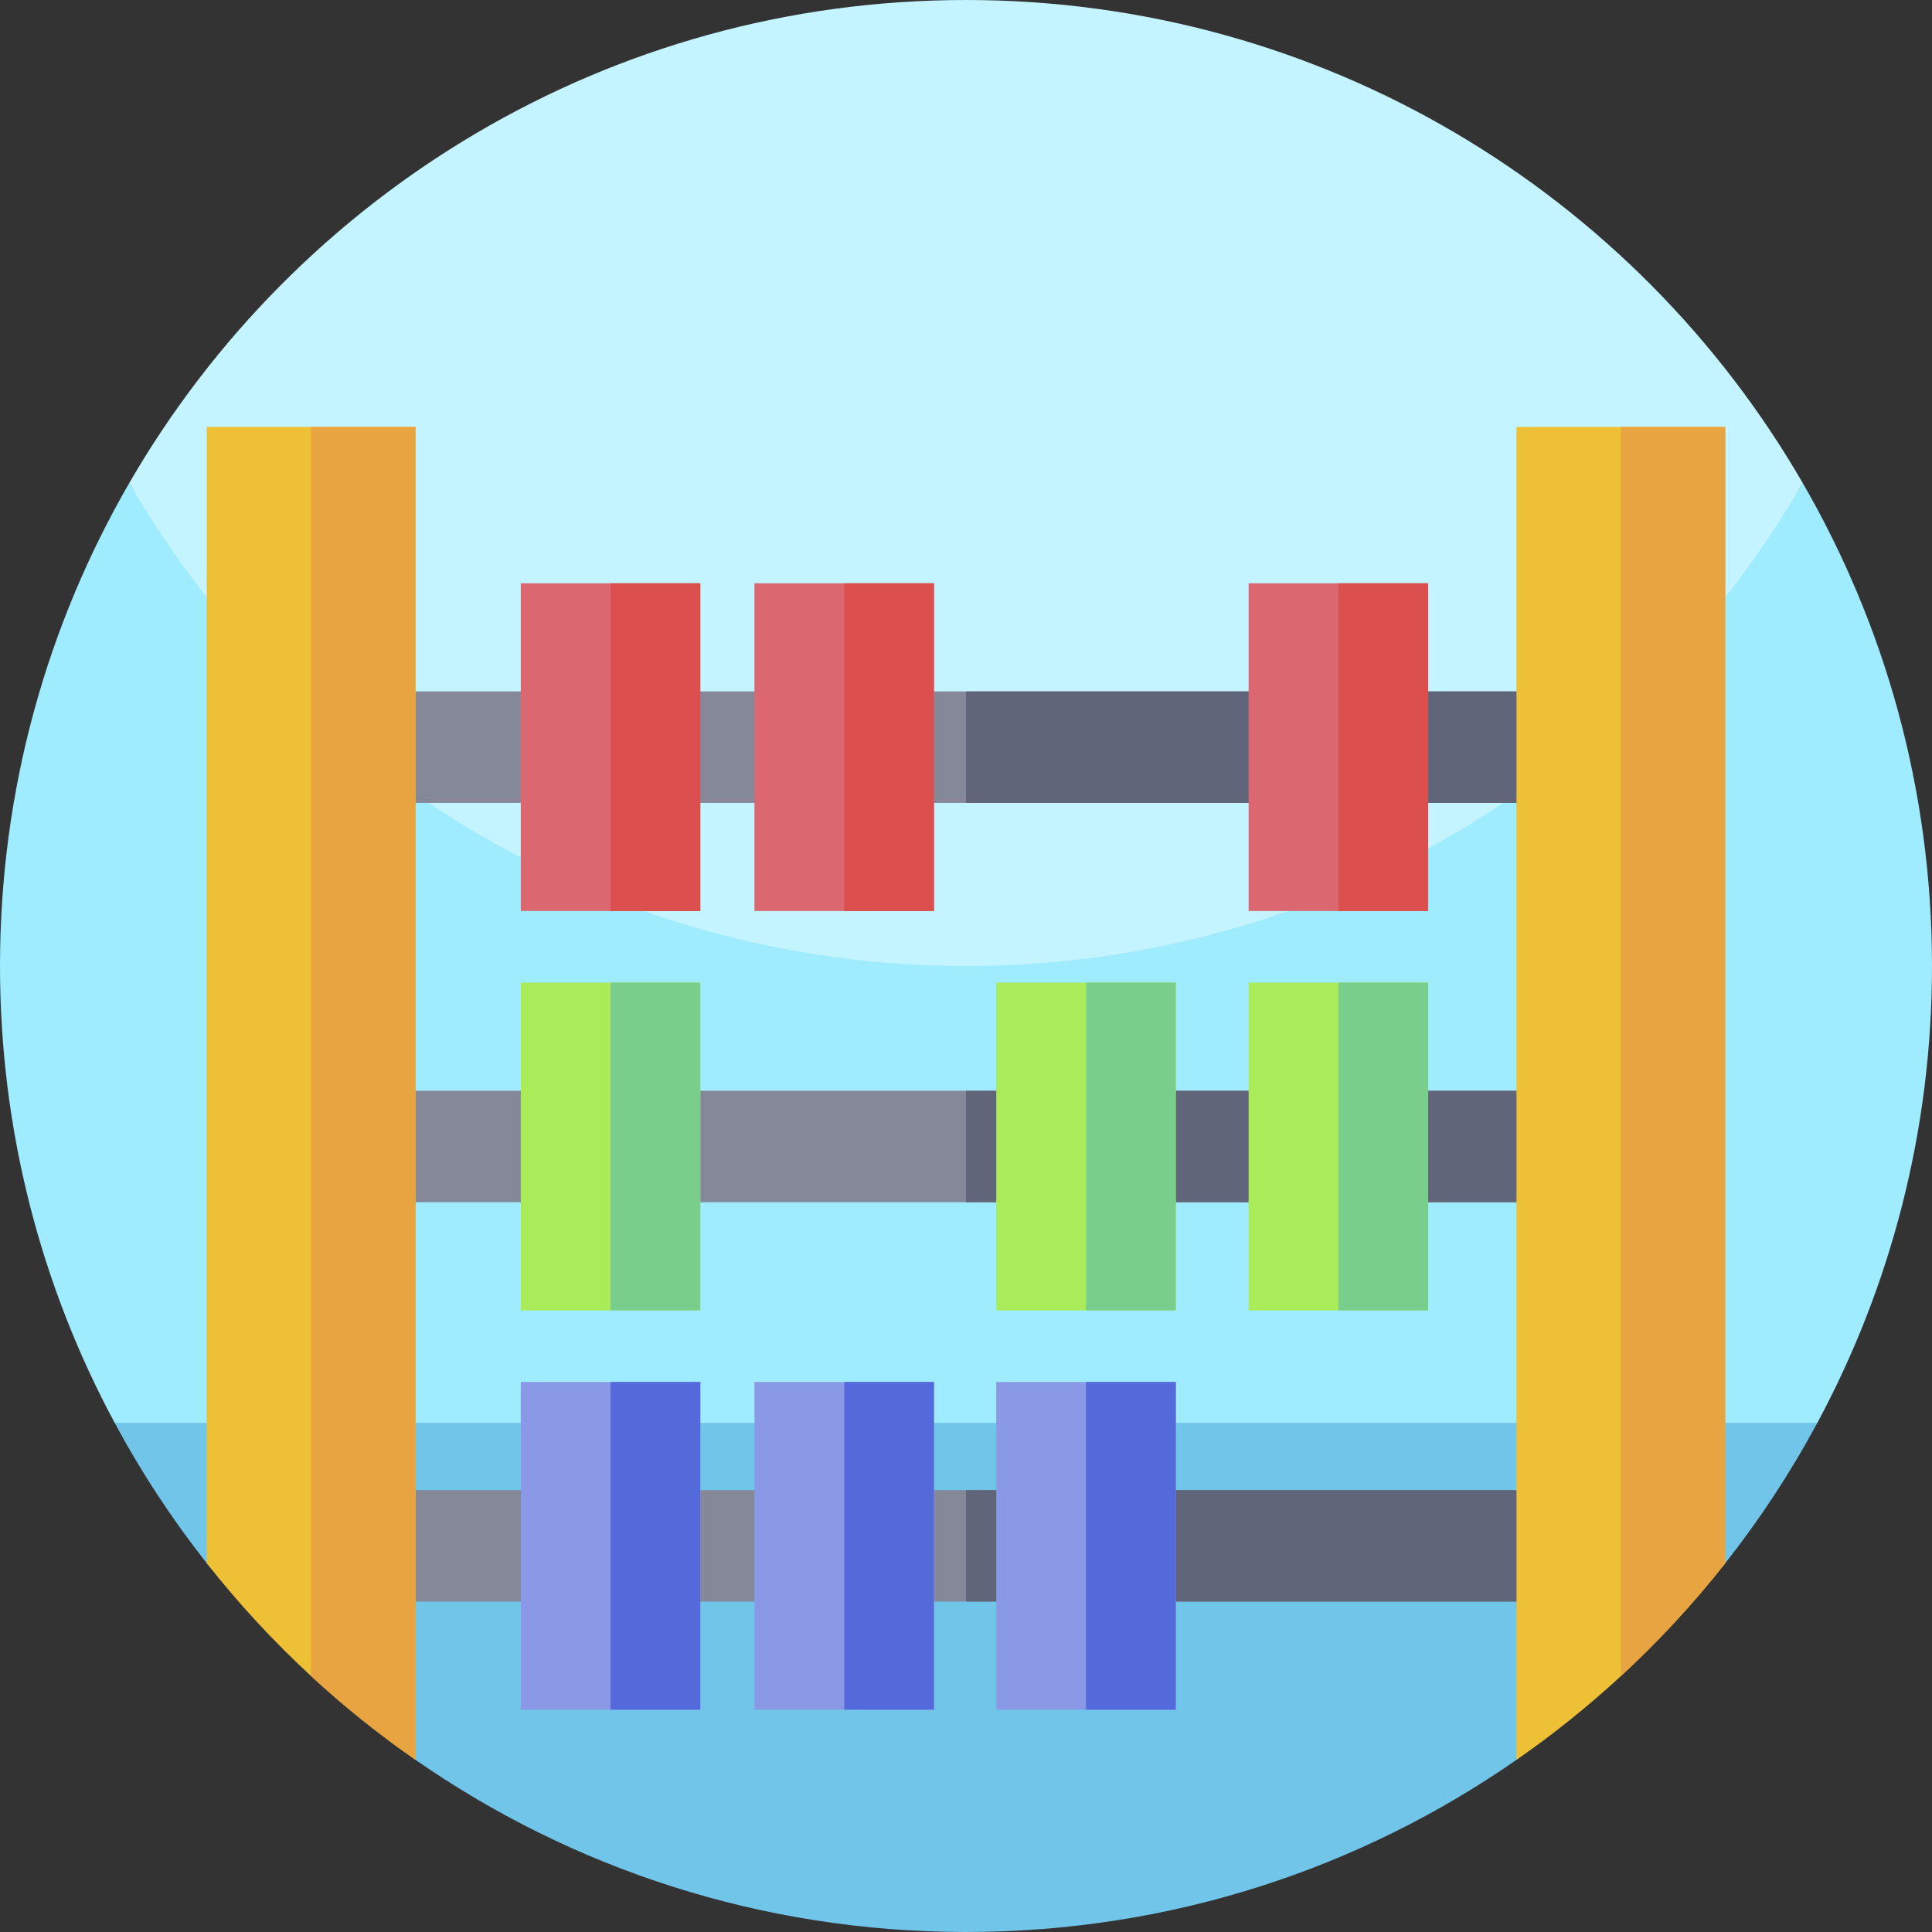 <svg id="Capa_1" enable-background="new 0 0 512 512" height="512" viewBox="0 0 512 512" width="512" xmlns="http://www.w3.org/2000/svg"><rect x="0" y="0" width="512" height="512" fill="#333333" stroke="none"/><g><g><path d="m512 256c0 43.79-11 85.02-30.39 121.07l-225.61 49.67-225.61-49.67c-19.39-36.05-30.39-77.28-30.39-121.07 0-46.63 12.47-90.34 34.26-128 41.698 72.091 399.22 76.52 443.48 0 21.79 37.66 34.26 81.37 34.26 128z" fill="#9febff"/><path d="m477.74 128c-44.26 76.52-126.99 128-221.74 128s-177.48-51.48-221.74-128c.01-.02.03-.05.04-.07 44.27-76.48 126.98-127.93 221.7-127.93s177.43 51.45 221.7 127.93c.01.02.03.05.04.07z" fill="#c4f4ff"/><path d="m481.61 377.07c-7.06 13.13-15.23 25.57-24.4 37.2-8.41 10.69-17.67-13.826-27.66-4.606-8.69 8.01-17.93 49.966-27.67 56.716-41.38 28.77-91.66 45.62-145.88 45.62s-104.5-16.85-145.88-45.62c-9.74-6.75-18.98-48.706-27.67-56.716-9.99-9.22-19.25 15.296-27.66 4.606-9.17-11.63-17.34-24.07-24.4-37.2z" fill="#70c5e9"/></g><g><path d="m84.3 183.237h343.4v29.532h-343.4z" fill="#858899"/><path d="m256 183.237h171.7v29.532h-171.7z" fill="#616579"/><path d="m138.015 154.575h47.577v86.855h-47.577z" fill="#db6870"/><path d="m161.803 154.575h23.788v86.855h-23.788z" fill="#db504f"/><path d="m199.936 154.575h47.577v86.855h-47.577z" fill="#db6870"/><path d="m330.898 154.575h47.577v86.855h-47.577z" fill="#db6870"/><g fill="#db504f"><path d="m223.724 154.575h23.788v86.855h-23.788z"/><path d="m354.687 154.575h23.788v86.855h-23.788z"/></g></g><g><path d="m84.3 289.068h343.4v29.532h-343.4z" fill="#858899"/><path d="m256 289.068h171.7v29.532h-171.7z" fill="#616579"/><path d="m138.015 260.406h47.577v86.855h-47.577z" fill="#a9eb58"/><path d="m161.803 260.406h23.788v86.855h-23.788z" fill="#79ce8b"/><path d="m264.02 260.406h47.577v86.855h-47.577z" fill="#a9eb58"/><path d="m330.898 260.406h47.577v86.855h-47.577z" fill="#a9eb58"/><g fill="#79ce8b"><path d="m287.808 260.406h23.788v86.855h-23.788z"/><path d="m354.687 260.406h23.788v86.855h-23.788z"/></g></g><g><path d="m84.3 394.898h343.4v29.532h-343.4z" fill="#858899"/><path d="m256 394.898h171.7v29.532h-171.7z" fill="#616579"/><path d="m138.015 366.237h47.577v86.855h-47.577z" fill="#8999e5"/><path d="m161.803 366.237h23.788v86.855h-23.788z" fill="#546ada"/><path d="m199.936 366.237h47.577v86.855h-47.577z" fill="#8999e5"/><path d="m264.02 366.237h47.577v86.855h-47.577z" fill="#8999e5"/><g fill="#546ada"><path d="m223.724 366.237h23.788v86.855h-23.788z"/><path d="m287.808 366.237h23.788v86.855h-23.788z"/></g></g><g><path d="m110.12 113.13v353.25c-9.74-6.75-18.98-14.18-27.67-22.19-9.99-9.22-19.25-19.23-27.66-29.92v-301.14z" fill="#eec036"/><path d="m110.12 113.13v353.25c-9.74-6.75-18.98-14.18-27.67-22.19v-331.06z" fill="#e8a440"/><path d="m457.21 113.13v301.14c-8.41 10.69-17.67 20.7-27.66 29.92-8.69 8.01-17.93 15.44-27.67 22.19v-353.25z" fill="#eec036"/><path d="m457.21 113.13v301.14c-8.41 10.69-17.67 20.7-27.66 29.92v-331.06z" fill="#e8a440"/></g></g></svg>
